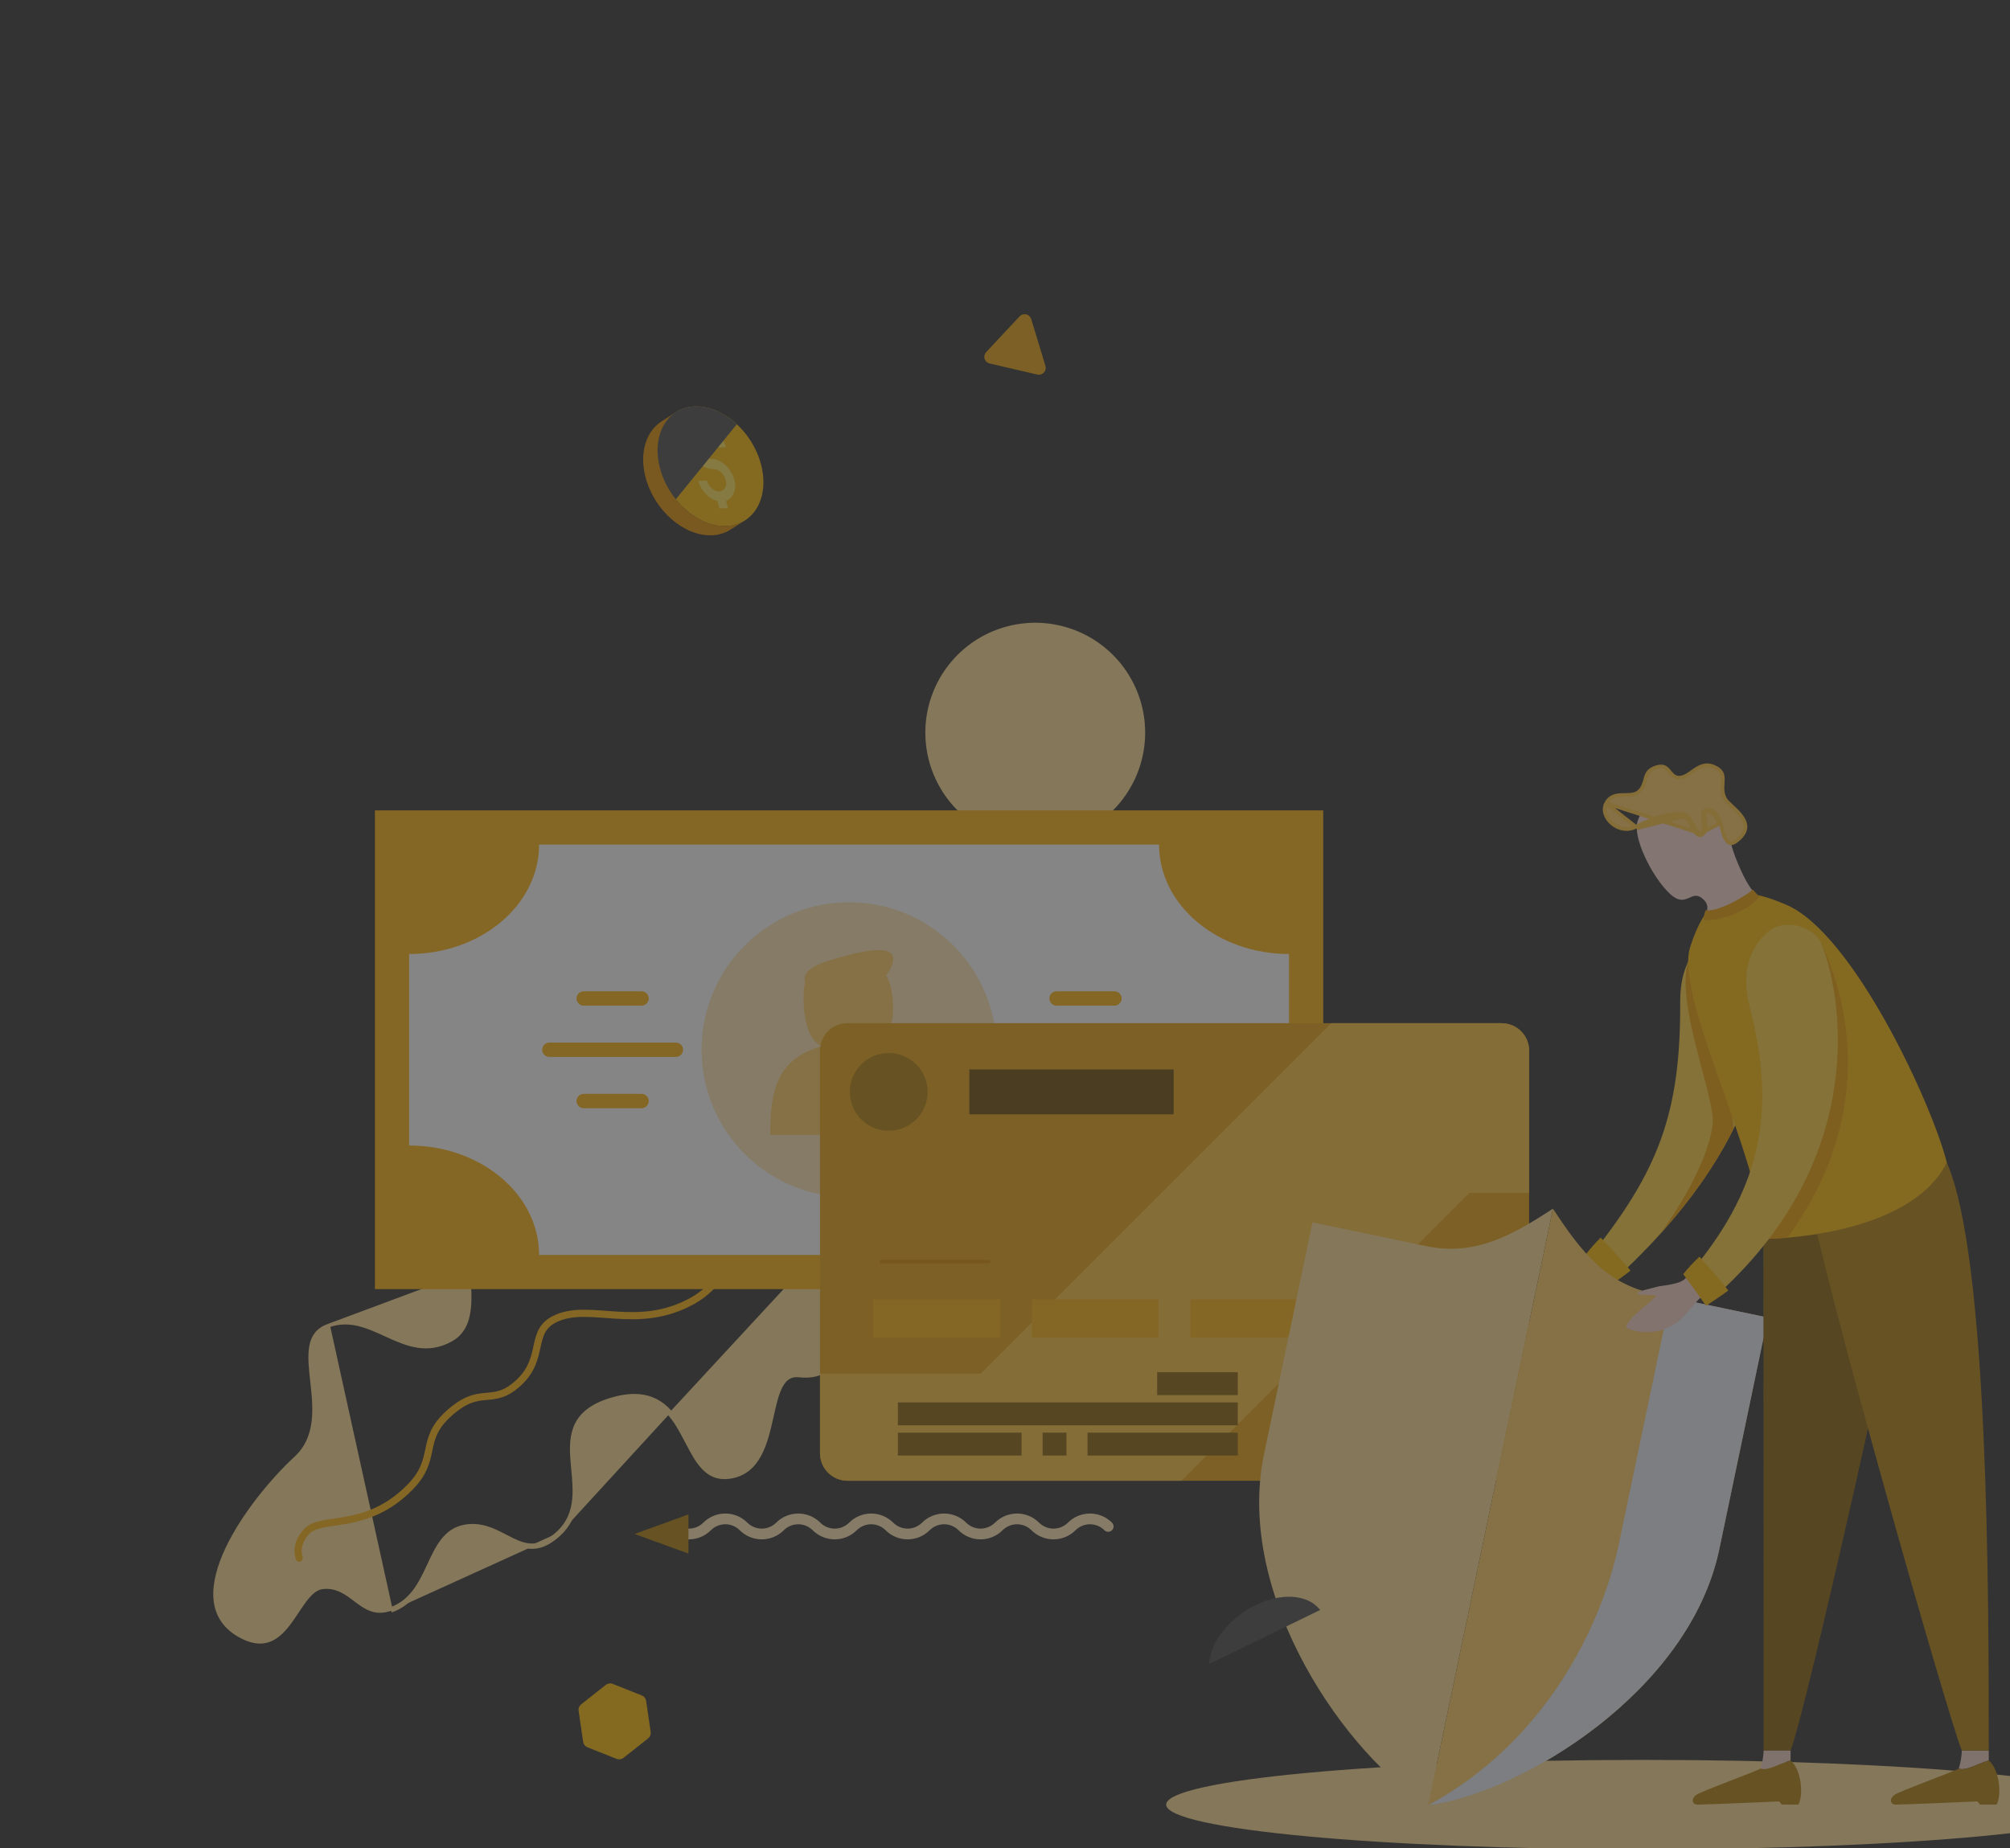 <svg width="561" height="516" viewBox="0 0 561 516" fill="none" xmlns="http://www.w3.org/2000/svg">
<rect x="0" y="0" width="561" height="516" fill="#333333" stroke="none"/>
<g opacity="0.4">
<path d="M91.616 370.09L91.616 370.09C90.096 370.639 89.026 371.424 88.273 372.385C87.519 373.349 87.061 374.52 86.814 375.871C86.314 378.599 86.683 381.956 87.088 385.626L87.093 385.671C87.888 392.893 88.81 401.267 82.51 407.061L82.172 406.693L82.51 407.061C76.445 412.639 68.058 422.523 63.428 432.288C61.112 437.172 59.761 441.977 60.067 446.173C60.371 450.334 62.303 453.927 66.644 456.456C70.103 458.47 72.765 458.68 74.927 457.95C77.118 457.209 78.899 455.472 80.513 453.374C81.317 452.329 82.069 451.21 82.805 450.102C82.868 450.008 82.931 449.914 82.993 449.82C83.662 448.813 84.322 447.819 84.99 446.924C86.429 444.998 88.013 443.373 90.002 443.131C93.922 442.654 96.602 444.679 99.072 446.545C99.28 446.702 99.487 446.858 99.692 447.012C101.038 448.015 102.345 448.91 103.826 449.384C105.287 449.851 106.943 449.917 108.996 449.198M91.616 370.09L109.161 449.67M91.616 370.09C97.501 367.965 102.501 370.25 107.654 372.604C107.897 372.715 108.14 372.826 108.384 372.937C113.748 375.376 119.306 377.645 125.835 374.061C129.181 372.225 130.496 369.069 130.917 365.388C131.264 362.351 131.011 358.873 130.755 355.368C130.703 354.654 130.651 353.939 130.604 353.225C130.323 348.975 130.215 344.788 131.258 341.205C132.29 337.658 134.45 334.697 138.763 332.874C143.551 330.851 148.747 332.815 153.893 335.477C154.979 336.039 156.074 336.638 157.157 337.231C158.588 338.014 159.998 338.785 161.337 339.443C163.708 340.608 166.007 341.499 168.116 341.587L91.616 370.09ZM108.996 449.198L109.161 449.67M108.996 449.198C108.996 449.198 108.996 449.198 108.996 449.198L109.161 449.67M108.996 449.198C114.854 447.147 117.313 442.05 119.658 437.023L119.754 436.817C120.881 434.401 122 432 123.484 430.086C125.025 428.097 126.981 426.605 129.772 426.117C132.529 425.635 134.927 426.138 137.115 426.986C138.517 427.529 139.874 428.235 141.173 428.911C141.866 429.271 142.542 429.623 143.2 429.937C145.135 430.86 146.992 431.507 148.974 431.377C150.944 431.247 153.116 430.344 155.66 428.005M109.161 449.67C115.317 447.514 117.838 442.108 120.195 437.054C122.496 432.12 124.64 427.521 129.858 426.609C134.207 425.849 137.641 427.637 140.903 429.335C145.564 431.76 149.874 434.003 155.998 428.373M155.66 428.005L155.998 428.373M155.66 428.005C158.769 425.146 159.917 421.838 160.222 418.348C160.456 415.681 160.198 412.943 159.941 410.21C159.858 409.328 159.775 408.446 159.708 407.567C159.439 404.011 159.447 400.514 160.991 397.513C162.551 394.483 165.622 392.055 171.252 390.501C176.901 388.941 180.942 389.623 184.023 391.574C187.075 393.508 189.11 396.643 190.85 399.82C191.306 400.653 191.741 401.485 192.168 402.303C193.392 404.649 194.552 406.87 195.964 408.61C196.905 409.77 197.935 410.683 199.134 411.255C200.327 411.823 201.717 412.068 203.408 411.848C207.11 411.366 209.485 409.38 211.149 406.641C212.83 403.875 213.773 400.36 214.576 396.868C214.706 396.306 214.832 395.743 214.957 395.185C215.599 392.314 216.219 389.545 217.172 387.447C217.745 386.185 218.46 385.114 219.417 384.397C220.39 383.67 221.574 383.338 223.014 383.494C226.525 383.873 229.085 383.142 230.871 381.593C232.665 380.036 233.759 377.584 234.185 374.359C235.041 367.895 233.183 358.568 229.342 348.035L229.811 347.864M155.66 428.005C155.66 428.005 155.66 428.005 155.66 428.005L155.998 428.373M155.998 428.373C161.664 423.162 161.035 416.491 160.436 410.13C159.672 402.02 158.955 394.415 171.385 390.983C183.89 387.53 187.972 395.348 191.703 402.495C194.59 408.024 197.267 413.151 203.472 412.344C211.871 411.251 213.784 402.709 215.449 395.278C216.861 388.972 218.094 383.466 222.961 383.991C237.384 385.549 237.508 368.966 229.811 347.864M229.811 347.864L229.342 348.035C226.913 341.375 220.664 334.849 213.263 330.386C205.858 325.921 197.422 323.592 190.669 325.166C183.913 326.741 180.397 330.808 177.542 334.525C177.314 334.822 177.09 335.117 176.867 335.41C175.707 336.938 174.604 338.39 173.399 339.489C171.939 340.82 170.282 341.678 168.116 341.587L229.811 347.864Z" fill="#FFDC91" stroke="#FFDC91"/>
<path d="M228.191 344.365C224.395 345.16 214.413 342.264 209.058 347.187C203.706 352.109 200.331 359.219 193.33 363.114C177.716 371.803 164.531 363.433 154.833 368.236C147.63 371.803 152.245 379.123 144.71 386.052C137.176 392.981 134.265 386.327 125.09 394.764C116.961 402.239 122.396 407.123 114.343 415.26C102.249 427.481 89.891 423.147 85.689 427.43C82.005 431.183 83.518 434.987 83.518 434.987" stroke="#FFB30F" stroke-width="2" stroke-linecap="round" stroke-linejoin="round"/>
<path d="M325.486 503.783C325.486 496.888 385.107 491.299 458.651 491.299C532.197 491.299 591.818 496.888 591.818 503.783C591.818 510.68 532.197 516.267 458.651 516.267C385.107 516.267 325.486 510.68 325.486 503.783Z" fill="#FFDC91"/>
<path d="M309.304 426.129C307.954 424.78 306.123 424.022 304.214 424.022C302.306 424.022 300.475 424.78 299.125 426.129C297.774 427.478 295.943 428.235 294.035 428.235C292.126 428.235 290.296 427.478 288.945 426.129C287.596 424.78 285.766 424.022 283.858 424.022C281.95 424.022 280.12 424.78 278.771 426.129C277.421 427.478 275.591 428.235 273.683 428.235C271.775 428.235 269.945 427.478 268.594 426.129C267.244 424.78 265.413 424.022 263.505 424.022C261.596 424.022 259.765 424.78 258.415 426.129C257.064 427.478 255.234 428.235 253.325 428.235C251.416 428.235 249.586 427.478 248.235 426.129C246.886 424.78 245.056 424.022 243.148 424.022C241.24 424.022 239.411 424.78 238.061 426.129C236.711 427.478 234.881 428.235 232.973 428.235C231.065 428.235 229.235 427.478 227.885 426.129C226.534 424.78 224.704 424.022 222.795 424.022C220.886 424.022 219.055 424.78 217.705 426.129C216.354 427.478 214.524 428.235 212.615 428.235C210.707 428.235 208.876 427.478 207.525 426.129C206.176 424.78 204.346 424.022 202.438 424.022C200.531 424.022 198.701 424.78 197.352 426.129C196.025 427.458 194.231 428.214 192.354 428.234H184.103" stroke="#FFE7B5" stroke-width="3" stroke-linecap="round"/>
<path d="M192.157 422.768L177.102 428.234L192.157 433.7V422.768Z" fill="#B57F0B"/>
<path d="M304.007 196.34L284.892 215.457L274.644 205.209" fill="#FFDC91"/>
<path d="M304.007 196.34L284.892 215.457L274.644 205.209" stroke="#FFDC91" stroke-width="3" stroke-linecap="round" stroke-linejoin="round"/>
<path d="M259.762 204.529C259.762 198.758 261.473 193.117 264.679 188.318C267.885 183.519 272.443 179.779 277.774 177.571C283.106 175.362 288.973 174.784 294.634 175.91C300.294 177.036 305.493 179.815 309.574 183.896C313.655 187.977 316.434 193.176 317.56 198.836C318.686 204.497 318.108 210.364 315.899 215.696C313.691 221.027 309.951 225.585 305.152 228.791C300.353 231.997 294.712 233.708 288.941 233.708C285.109 233.708 281.315 232.954 277.774 231.487C274.234 230.021 271.017 227.872 268.308 225.162C265.598 222.453 263.449 219.236 261.983 215.696C260.516 212.156 259.762 208.361 259.762 204.529Z" fill="#FFDC91" stroke="#FFDC91" stroke-width="3" stroke-linecap="round" stroke-linejoin="round"/>
<path d="M369.318 226.229H104.646V359.875H369.318V226.229Z" fill="#FFB30F"/>
<path d="M359.771 319.781L359.77 266.322C339.738 266.323 323.496 252.646 323.495 235.775L150.467 235.776C150.468 252.645 134.226 266.323 114.192 266.323V319.781C134.226 319.783 150.467 333.459 150.467 350.331L323.496 350.329C323.495 333.459 339.736 319.781 359.771 319.781Z" fill="white"/>
<path d="M195.806 293.053C195.806 284.909 198.221 276.948 202.745 270.176C207.27 263.405 213.701 258.127 221.225 255.011C228.749 251.894 237.028 251.079 245.016 252.668C253.003 254.257 260.34 258.178 266.099 263.937C271.857 269.696 275.779 277.033 277.368 285.02C278.956 293.008 278.141 301.287 275.024 308.811C271.908 316.335 266.63 322.766 259.858 327.29C253.087 331.815 245.126 334.23 236.982 334.23C226.061 334.229 215.588 329.891 207.866 322.169C200.144 314.447 195.806 303.973 195.806 293.053Z" fill="#FFE7B5"/>
<path d="M229.63 292.044C223.54 290.358 223.906 276.181 224.717 274.352C223.372 270.38 229.651 268.523 236.257 266.764C240.267 265.697 254.602 261.964 247.292 272.339C249.21 274.654 251.656 288.218 244.333 292.044C258.139 295.46 258.986 305.364 258.985 316.799H214.977C214.977 305.365 216.356 295.461 229.63 292.044Z" fill="#FFCC5E"/>
<path d="M188.646 293.052H153.332" stroke="#FFB30F" stroke-width="4" stroke-linecap="round" stroke-linejoin="round"/>
<path d="M179.068 278.733L162.91 278.734" stroke="#FFB30F" stroke-width="4" stroke-linecap="round" stroke-linejoin="round"/>
<path d="M179.068 307.371H162.909" stroke="#FFB30F" stroke-width="4" stroke-linecap="round" stroke-linejoin="round"/>
<path d="M285.318 293.053H320.632" stroke="#FFB30F" stroke-width="4" stroke-linecap="round" stroke-linejoin="round"/>
<path d="M294.896 278.733H311.054" stroke="#FFB30F" stroke-width="4" stroke-linecap="round" stroke-linejoin="round"/>
<path d="M294.896 307.373L311.053 307.371" stroke="#FFB30F" stroke-width="4" stroke-linecap="round" stroke-linejoin="round"/>
<path d="M419.117 285.637H236.536C232.299 285.637 228.864 289.072 228.864 293.309V405.699C228.864 409.936 232.299 413.371 236.536 413.371H419.117C423.354 413.371 426.788 409.936 426.788 405.699V293.309C426.788 289.072 423.354 285.637 419.117 285.637Z" fill="#E8A30E"/>
<path d="M228.865 383.451V405.699C228.871 407.732 229.681 409.68 231.119 411.117C232.556 412.555 234.504 413.365 236.537 413.371H329.745L410.084 333.032H426.789V293.309C426.783 291.276 425.973 289.328 424.536 287.891C423.099 286.453 421.151 285.643 419.118 285.637H371.555L273.741 383.451H228.865Z" fill="#FFC23F"/>
<path d="M237.196 304.818C237.196 302.672 237.832 300.574 239.024 298.79C240.217 297.006 241.911 295.615 243.893 294.794C245.876 293.973 248.057 293.758 250.162 294.177C252.266 294.595 254.199 295.628 255.717 297.146C257.234 298.663 258.267 300.596 258.686 302.701C259.105 304.805 258.89 306.986 258.069 308.969C257.248 310.951 255.857 312.646 254.073 313.838C252.289 315.03 250.191 315.666 248.045 315.666C245.168 315.666 242.409 314.523 240.374 312.489C238.339 310.454 237.196 307.695 237.196 304.818Z" fill="#B57F0B"/>
<path d="M327.572 298.555H270.547V311.08H327.572V298.555Z" fill="#6B4B06"/>
<path d="M411.958 362.739H376.534V373.347H411.958V362.739Z" fill="#FFB30F"/>
<path d="M367.678 362.739H332.255V373.347H367.678V362.739Z" fill="#FFB30F"/>
<path d="M323.398 362.739H287.976V373.347H323.398V362.739Z" fill="#FFB30F"/>
<path d="M279.12 362.739H243.696V373.347H279.12V362.739Z" fill="#FFB30F"/>
<path d="M345.472 383.068H322.969V389.462H345.472V383.068Z" fill="#8C6208"/>
<path d="M345.472 391.507H250.601V397.9H345.472V391.507Z" fill="#8C6208"/>
<path d="M285.123 399.946H250.601V406.339H285.123V399.946Z" fill="#8C6208"/>
<path d="M345.473 406.339V399.946H324.503H303.534V406.339H345.473Z" fill="#8C6208"/>
<path d="M297.653 399.946H291.004V406.339H297.653V399.946Z" fill="#8C6208"/>
<path d="M245.997 352.188H275.915" stroke="#DC8B00" stroke-linecap="round" stroke-linejoin="round"/>
<path d="M492.757 267.593C492.121 262.141 484.353 257.914 479.428 260.274C474.503 262.634 468.901 267.828 468.952 279.611C469.085 310.361 463.236 326.824 443.223 351.457C443.223 351.457 447.448 356.161 449.277 358.475C492.745 319.43 494.89 285.867 492.757 267.593Z" fill="#FFD03E"/>
<path d="M471.722 267.126C466.552 277.971 478.954 306.351 477.995 313.96C477.036 321.567 472.021 332.282 463.44 344.407C472.517 334.355 478.962 324.78 483.477 315.873C483.527 315.772 483.572 315.683 483.609 315.609C483.659 315.509 483.707 315.41 483.757 315.31L483.759 315.307C484.58 311.342 472.778 264.911 471.722 267.126Z" fill="#ED9F00"/>
<path d="M448.636 358.671C447.308 356.915 442.77 350.928 442.359 350.523C443.699 348.743 445.168 347.064 446.756 345.501C448.117 346.843 455.052 354.399 455.048 354.724C454.462 355.269 451.134 357.641 449.679 358.671H448.636Z" fill="#FCBA06"/>
<path d="M433.436 337.414C422.003 344.893 411.655 350.71 398.094 347.874C385.727 345.287 366.328 341.23 366.328 341.23L352.804 405.887C344.408 446.026 376.595 490.889 398.601 503.96L398.604 503.959L433.438 337.419L433.436 337.414Z" fill="#FFDC91"/>
<path d="M461.623 361.162C448.435 358.404 441.455 349.674 433.439 337.419L398.604 503.959C424.008 500.802 471.475 472.603 479.87 432.465L493.394 367.808C493.394 367.808 474.772 363.912 461.623 361.162Z" fill="#FFCC5E"/>
<g style="mix-blend-mode:multiply">
<path d="M479.87 432.465L493.394 367.808C493.394 367.808 478.732 364.742 466.241 362.129C460.14 391.297 455.535 413.309 451.901 430.688C446.859 454.792 430.745 486.587 398.604 503.96C424.008 500.803 471.475 472.603 479.87 432.465Z" fill="#E9EDF7"/>
</g>
<path d="M207.938 145.273L203.909 147.848C202.327 148.844 200.504 149.393 198.635 149.437C190.856 149.708 182.57 142.439 180.168 133.236C178.384 126.402 180.336 120.392 184.644 117.638L188.673 115.062C184.365 117.817 182.411 123.827 184.196 130.66C186.599 139.863 194.885 147.134 202.663 146.861C204.532 146.818 206.355 146.269 207.938 145.273Z" fill="#E19100"/>
<path d="M193.948 113.474C201.726 113.202 210.013 120.472 212.414 129.676C214.817 138.878 210.441 146.59 202.663 146.861C194.885 147.134 186.599 139.863 184.196 130.66C181.794 121.457 186.168 113.746 193.948 113.474Z" fill="#FCBA06"/>
<path d="M196.669 116.971L197.253 119.203C199.616 119.766 201.859 122.044 202.589 124.839L200.197 124.922C199.75 123.202 198.203 121.845 196.748 121.895C195.299 121.946 194.484 123.385 194.933 125.107C195.157 125.948 195.625 126.703 196.278 127.278C196.844 127.816 197.593 128.119 198.374 128.125C201.147 128.028 204.098 130.617 204.954 133.897C205.682 136.684 204.658 139.084 202.627 139.792L203.165 141.854L200.773 141.938L200.236 139.875C197.882 139.322 195.635 137.035 194.906 134.248L197.298 134.165C197.745 135.878 199.291 137.235 200.739 137.184C202.195 137.132 203.01 135.694 202.564 133.981C202.113 132.26 200.567 130.904 199.112 130.954C197.621 130.943 196.19 130.367 195.108 129.341C193.861 128.241 192.968 126.797 192.542 125.19C191.813 122.395 192.838 120.004 194.861 119.288L194.278 117.055L196.669 116.971Z" fill="#FFE357"/>
<g style="mix-blend-mode:screen">
<path d="M205.644 118.444C202.213 115.264 198.015 113.332 193.948 113.474C186.168 113.746 181.794 121.457 184.196 130.66C185.047 133.845 186.558 136.816 188.631 139.38L205.644 118.444Z" fill="#4C4C4C"/>
</g>
<g style="mix-blend-mode:screen">
<path d="M368.455 449.446C367.311 448.008 365.762 446.948 364.008 446.403C356.862 444.04 346.479 448.335 340.863 455.973C338.923 458.461 337.72 461.442 337.39 464.579L368.455 449.446Z" fill="#4C4C4C"/>
</g>
<path d="M471.727 355.217C470.64 356.442 470.609 357.508 467.697 358.254C464.785 359.001 463.621 358.886 462.277 359.281C460.933 359.676 456.784 360.483 457.053 361.113C457.322 361.743 462.223 361.272 462.232 361.786C462.241 362.3 452.026 369.681 454.253 370.819C456.479 371.956 462.884 373 467.979 369.254C471.385 366.749 473.223 362.871 475.586 361.603C476.96 358.216 474.882 355.764 471.727 355.217Z" fill="#F7D3C9"/>
<path d="M492.16 332.779C492.16 353.485 492.233 446.304 492.233 488.701H499.756C503.982 478.19 532.151 352.775 535.008 332.779H492.16Z" fill="#8C6208"/>
<path d="M499.756 491.453V488.7H492.233C492.176 490.4 491.886 492.084 491.371 493.706C493.326 494.458 496.188 492.517 499.756 491.453Z" fill="#F0CCC0"/>
<path d="M499.756 491.453C496.188 492.517 493.326 494.458 491.371 493.706C490.334 494.458 475.077 499.946 473.523 501.006C471.935 502.096 472.167 503.783 473.849 503.783C476.31 503.783 496.569 502.89 496.569 502.89C496.98 503.336 497.313 503.783 497.313 503.783H501.942C503.324 501.39 502.949 494.205 499.756 491.453Z" fill="#B57F0B"/>
<path d="M555.076 491.453V488.7H547.552C547.495 490.4 547.205 492.084 546.69 493.706C548.647 494.458 551.508 492.517 555.076 491.453Z" fill="#F0CCC0"/>
<path d="M555.076 491.453C551.508 492.517 548.647 494.458 546.691 493.706C545.654 494.458 530.397 499.946 528.843 501.006C527.256 502.096 527.488 503.783 529.17 503.783C531.628 503.783 551.89 502.89 551.89 502.89C552.299 503.336 552.631 503.783 552.631 503.783H557.263C558.643 501.39 558.269 494.205 555.076 491.453Z" fill="#B57F0B"/>
<path d="M543.37 324.54C555.075 351.148 555.076 446.304 555.076 488.7H547.552C543.327 478.19 507.654 352.774 504.799 332.779C510.511 332.779 543.37 324.54 543.37 324.54Z" fill="#B57F0B"/>
<path d="M543.37 324.54C532.632 345.874 492.163 345.874 492.163 345.874C490.878 321.925 467.313 278.268 471.721 264.441C476.938 248.079 484.758 246.621 498.614 252.6C517.302 260.663 539.246 308.183 543.37 324.54Z" fill="#FCBA06"/>
<path d="M483.359 236.296C484.043 238.909 487.689 248.43 490.878 250.303C489.814 252.064 482.427 256.88 475.464 256.859C476.122 254.756 477.738 252.874 474.97 250.703C471.956 248.338 470.562 253.679 466.156 249.592C461.017 244.829 455.566 233.573 457.064 229.238C458.739 224.387 463.193 217.502 473.541 219.096C481.985 220.395 481.972 230.986 483.359 236.296Z" fill="#F8D8D0"/>
<path d="M474.593 232.652L474.594 232.652C475.094 232.445 475.348 232.081 475.47 231.584C475.6 231.058 475.573 230.41 475.491 229.715C475.463 229.475 475.426 229.22 475.39 228.966C475.328 228.537 475.267 228.11 475.247 227.767C475.231 227.484 475.237 227.185 475.314 226.924C475.397 226.645 475.58 226.363 475.932 226.24L476.096 226.712M474.593 232.652L448.277 224.26C448.797 223.285 449.439 222.736 450.133 222.413C450.841 222.085 451.634 221.976 452.481 221.939C452.828 221.924 453.174 221.921 453.524 221.918C453.601 221.917 453.68 221.917 453.758 221.916C454.183 221.912 454.614 221.903 455.03 221.866C455.857 221.793 456.69 221.601 457.361 221.036L457.361 221.036C458.545 220.038 458.886 218.763 459.177 217.676C459.239 217.445 459.298 217.222 459.363 217.013C459.555 216.393 459.792 215.848 460.22 215.377C460.646 214.91 461.295 214.479 462.373 214.155L462.373 214.155C463.349 213.861 464.001 213.919 464.479 214.109C464.97 214.304 465.347 214.663 465.734 215.114C465.82 215.213 465.909 215.321 466.001 215.433C466.296 215.792 466.624 216.191 466.992 216.491C467.517 216.918 468.166 217.191 469.039 217.083L469.039 217.083C469.9 216.975 470.695 216.528 471.433 216.036C471.728 215.84 472.008 215.64 472.286 215.443C472.745 215.117 473.198 214.795 473.696 214.499C474.471 214.037 475.266 213.698 476.137 213.629C476.999 213.56 477.981 213.752 479.139 214.432C479.976 214.923 480.397 215.451 480.618 215.994C480.845 216.554 480.882 217.18 480.856 217.912C480.848 218.135 480.833 218.369 480.818 218.612C480.738 219.904 480.642 221.443 481.453 222.964L481.453 222.965C481.625 223.288 481.911 223.622 482.229 223.951C482.55 224.283 482.937 224.644 483.342 225.02L483.354 225.032C484.183 225.803 485.099 226.658 485.835 227.596C486.572 228.535 487.086 229.508 487.169 230.503C487.249 231.472 486.927 232.543 485.822 233.713C484.662 234.94 483.821 235.361 483.24 235.405C482.71 235.445 482.266 235.175 481.857 234.597C481.442 234.01 481.123 233.182 480.863 232.304C480.691 231.721 480.556 231.155 480.433 230.643C480.369 230.379 480.309 230.129 480.25 229.899L480.249 229.898C479.893 228.53 479.24 227.493 478.466 226.853C477.698 226.218 476.768 225.946 475.93 226.241L476.096 226.712M474.593 232.652C474.468 232.704 474.371 232.701 474.275 232.668C474.164 232.629 474.026 232.54 473.862 232.369C473.526 232.021 473.192 231.462 472.827 230.791C472.756 230.661 472.684 230.527 472.611 230.391C472.322 229.853 472.016 229.284 471.694 228.801C471.3 228.211 470.807 227.626 470.168 227.41M474.593 232.652L479.766 230.024C479.096 227.45 477.343 226.274 476.096 226.712M476.096 226.712C475.595 226.887 475.724 227.78 475.879 228.856C476.11 230.45 476.399 232.447 474.784 233.114C473.74 233.547 472.964 232.104 472.164 230.616C471.514 229.407 470.847 228.167 470.008 227.883M470.008 227.883L470.168 227.41M470.008 227.883C467.795 227.134 461.941 228.517 456.815 231.238L470.008 227.883ZM470.168 227.41C469.522 227.191 468.664 227.141 467.698 227.21C466.722 227.279 465.594 227.473 464.383 227.774C461.963 228.376 459.179 229.417 456.58 230.797M470.168 227.41L456.58 230.797M456.58 230.797C454.239 232.038 451.645 231.38 449.875 229.87C448.089 228.347 447.293 226.108 448.277 224.26L456.58 230.797Z" fill="#FFCC5E" stroke="#FFC23F"/>
<path d="M489.204 248.322C488.063 249.6 479.795 254.689 476.029 254.12C475.707 255 475.516 255.923 475.464 256.859C478.101 257.289 486.629 255.471 491.074 250.38C490.335 249.556 489.204 248.322 489.204 248.322ZM493.532 260.89C489.59 264.671 485.892 271.355 489.621 282.532C496.78 303.993 498.013 318.902 490.584 335.391C491.395 338.836 491.923 342.342 492.164 345.874C492.164 345.874 494.791 345.873 498.88 345.521C524.322 310.543 515.215 278.216 508.48 263.68C506.173 258.699 497.474 257.11 493.532 260.89Z" fill="#ED9F00"/>
<path d="M508.481 263.68C506.52 258.553 497.951 256.37 493.759 259.871C489.567 263.372 485.419 269.787 488.372 281.194C496.078 310.962 491.366 332.644 470.62 356.663C470.62 356.663 474.409 361.766 476.167 364.134C520.793 326.418 515.051 280.865 508.481 263.68Z" fill="#FFD03E"/>
<path d="M476.161 364.527C476.161 364.527 470.252 356.191 469.785 355.702C471.178 353.964 472.698 352.33 474.331 350.815C475.651 352.198 482.356 359.96 482.341 360.285C481.567 360.963 476.161 364.527 476.161 364.527ZM179.144 473.316L170.986 470.075C170.673 469.95 170.332 469.91 169.998 469.959C169.665 470.008 169.35 470.144 169.085 470.353L162.198 475.797C161.933 476.006 161.728 476.281 161.604 476.595C161.479 476.908 161.439 477.249 161.488 477.583L162.761 486.269C162.809 486.603 162.945 486.918 163.154 487.183C163.363 487.447 163.638 487.652 163.952 487.776L172.109 491.018C172.423 491.143 172.763 491.182 173.097 491.134C173.431 491.085 173.746 490.949 174.01 490.74L180.898 485.296C181.162 485.086 181.367 484.811 181.492 484.498C181.616 484.185 181.656 483.844 181.607 483.51L180.336 474.823C180.287 474.489 180.151 474.175 179.942 473.91C179.733 473.646 179.457 473.441 179.144 473.316Z" fill="#FCBA06"/>
<path d="M284.574 88.316L275.244 98.289C275.014 98.535 274.852 98.838 274.776 99.166C274.699 99.495 274.71 99.838 274.809 100.161C274.907 100.484 275.088 100.775 275.335 101.005C275.581 101.235 275.884 101.397 276.212 101.473L289.514 104.566C289.843 104.643 290.186 104.632 290.508 104.533C290.831 104.435 291.122 104.254 291.353 104.008C291.583 103.762 291.745 103.459 291.822 103.13C291.898 102.802 291.887 102.459 291.789 102.136L287.815 89.07C287.717 88.747 287.536 88.456 287.29 88.225C287.044 87.995 286.741 87.833 286.412 87.756C286.084 87.68 285.741 87.692 285.418 87.79C285.095 87.888 284.804 88.07 284.574 88.316Z" fill="#E8A30E"/>
</g>
</svg>
